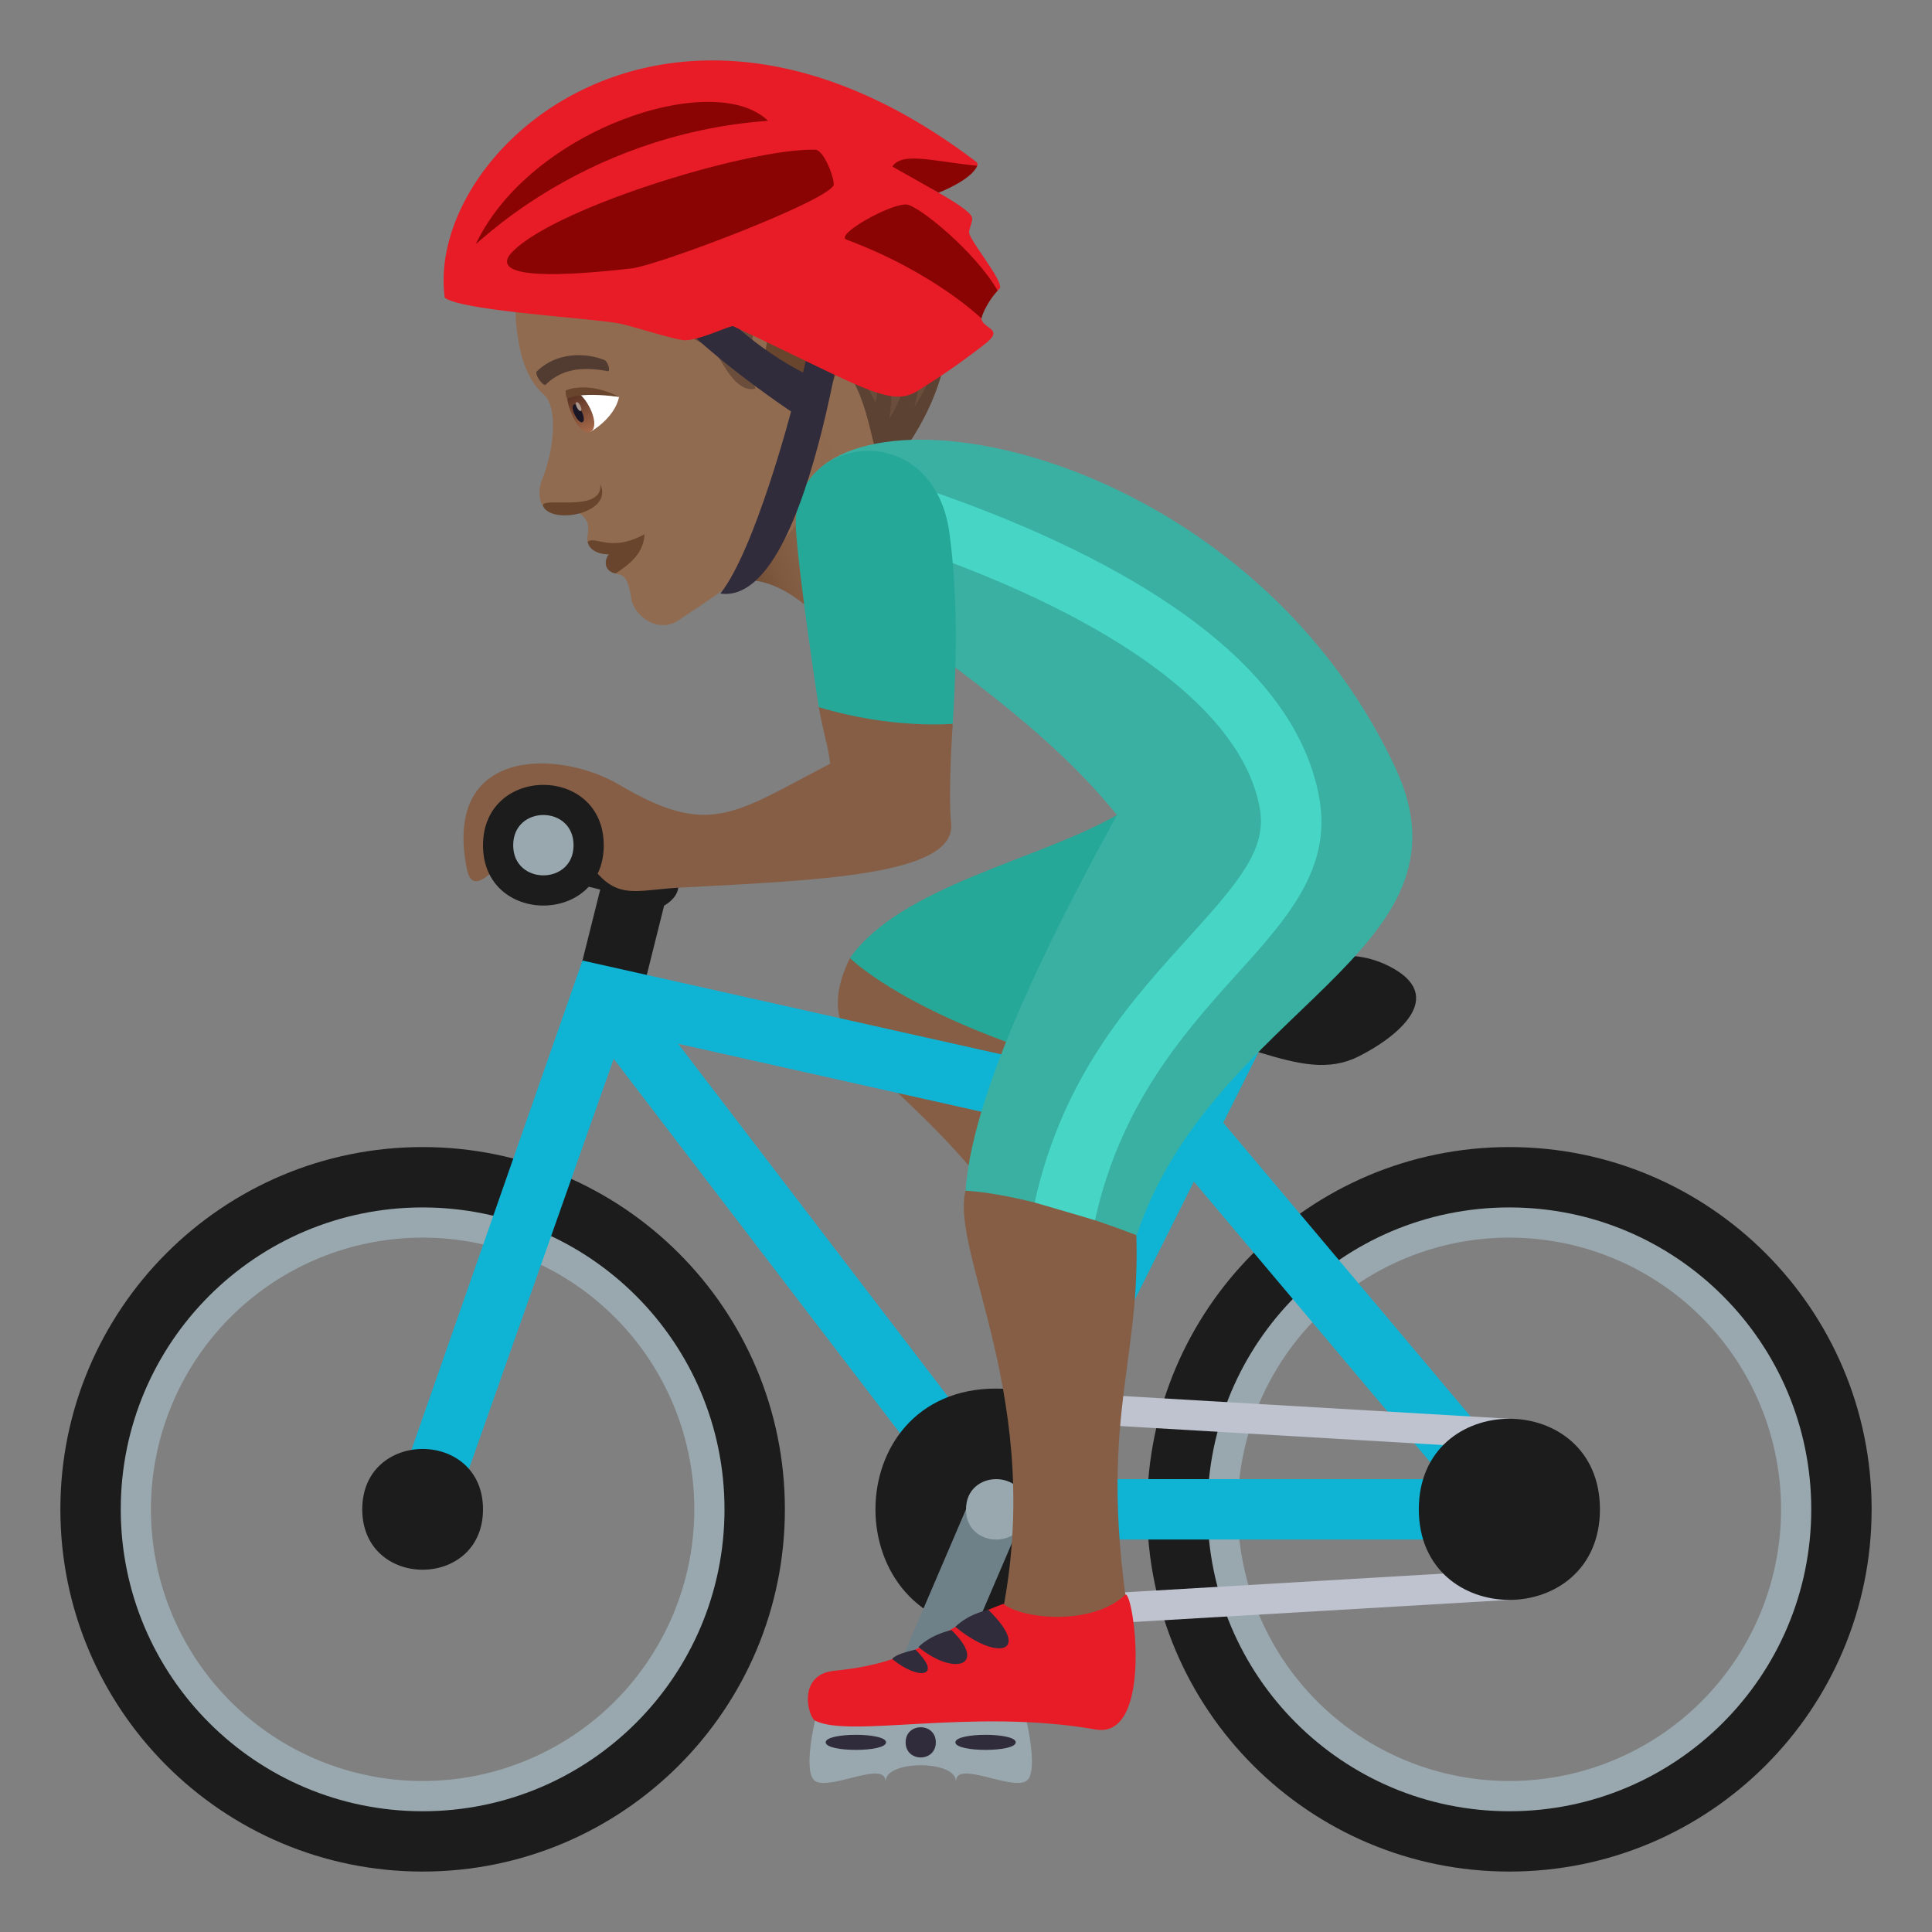 <svg xmlns="http://www.w3.org/2000/svg" xml:space="preserve" style="enable-background:new 0 0 64 64" viewBox="0 0 64 64"><rect x="0" y="0" width="64" height="64" fill="#808080" stroke="none"/><linearGradient id="a" x1="-138.679" x2="-145.791" y1="-93.823" y2="-93.823" gradientTransform="rotate(-20.566 247.285 -504.902)" gradientUnits="userSpaceOnUse"><stop offset=".307" style="stop-color:#916b50"/><stop offset=".519" style="stop-color:#8c674c"/><stop offset=".756" style="stop-color:#7f5a40"/><stop offset="1" style="stop-color:#69452d"/></linearGradient><path d="M24.189 19.432c.912-.705 2.691.595 2.88 1.097.597 1.593 1.418-.604 3.509-4.313-.861-1.327-.976-2.298-.976-2.298-3.023-3.805-4.112-.512-5.413 5.514z" style="fill:url(#a)"/><path d="M17.06 9.148c.006.94-.099 3.01.955 3.921.472.408.347 1.821-.048 2.793-.172.422-.11.865.15 1.039.399.266.777-.101 1.077.101.489.33.199.753.27.948 0 0 1.216-.219.927 1.047.158.075.389-.065.522.831.089.592.9 1.157 1.543.734 4.056-2.668 5.257-3.939 4.549-7.138-1.136-5.129-1.933-10.872-9.945-4.276z" style="fill:#916b50"/><path d="M19.465 17.95c.121.574 1.342.603 1.886-.255-1.12.62-1.619.037-1.886.255z" style="fill:#69452d"/><path d="M20.163 18.363c-.2.292-.078.578.228.634.472-.311.93-.663.96-1.302-.478.53-1.188.668-1.188.668zM18 16.788c.338.603 2.324.198 1.889-.738.08.996-2.108.345-1.888.738z" style="fill:#69452d"/><path d="M20.507 13.147c-.148.712-.935 1.15-.935 1.15-.39-.152-.65-.777-.695-1.154.408-.225 1.63.004 1.63.004z" style="fill:#fff"/><linearGradient id="b" x1="-79.99" x2="-79.99" y1="-284.368" y2="-285.876" gradientTransform="matrix(.519 -.253 .438 .899 185.716 249.653)" gradientUnits="userSpaceOnUse"><stop offset="0" style="stop-color:#a6694a"/><stop offset="1" style="stop-color:#4f2a1e"/></linearGradient><path d="M18.975 13.796c.4.863.985.577.568-.278-.387-.794-1.082-.83-.568.278z" style="fill:url(#b)"/><path d="M19.037 13.736c.196.403.425.291.229-.112-.183-.374-.412-.262-.23.112z" style="fill:#1a1626"/><path d="M19.108 13.491c.097.2.212.145.114-.056-.091-.186-.205-.13-.114.056z" style="fill:#ab968c"/><path d="M20.507 13.147c-.704-.366-1.367-.377-1.767-.213-.01.217.057.28.057.28s.319-.249 1.71-.067z" style="fill:#69452d"/><path d="M20.018 11.924c-.622-.247-1.58-.266-2.234.377-.094.092.215.516.291.442.504-.49 1.138-.62 2.057-.447.106.02.01-.323-.114-.372z" style="fill:#523c31"/><path d="M30.444 6.779c-.936-1.73-2.092-2.552-2.092-2.552-.936-1.591-3.068-2.338-7.521-.723-4.603 1.669-5.612 4.81-3.771 6.111.195.138 2.763-.426 4.194-1.687 0 0 .378.92.446 2.297.042.848 1.623.76 2.217 1.79 1.018 1.768 1.595.435 2.487-.305 2.057-1.357 2.495 2.966 3.368 3.448 1.035-1.375 2.816-4.417.672-8.38z" style="fill:#6b4d3c"/><path d="M30.287 13.48c.449-1.532-.049-3.127-.049-3.127s.067 2.31-.777 3.508c.303-2.045-.517-3.049-.517-3.049s.365.923.063 2.524c-.502-.965-1.584-3.244-1.91-1.879 2.255 1.039 1.51 5.248 2.675 3.701.837-1.111 2.16-3.311 1.505-6.206 0 0 .425 2.417-.99 4.528zm-7.499-6.42-.62.409s.021 1.332 1.705 3.008c-1.449-2.099-1.085-3.417-1.085-3.417zm1.852-1.313-.562.338s.143 1.614 2.176 3.05c-1.83-1.873-1.614-3.388-1.614-3.388zm1.14-.674.488-.222s.91.199 1.65 2.011c-1.108-1.574-2.139-1.789-2.139-1.789zm-.655.2s-2.314.751-5.586-.292c2.958 1.463 4.81.835 4.81.835l.776-.543zM22.56 6.999s-3.045.752-5.71-.033c2.314 1.293 4.788.682 4.788.682l.921-.649zm4.189-2.473-.361.19s-.607-.714-2.33-1.168c1.76.048 2.691.978 2.691.978z" style="fill:#5c4233"/><path d="M26.222 14.376c.171.04.98-.095 1.102-.956.068-.477.584-1.132.406-1.954-.226-1.057-2.726 2.624-1.508 2.91z" style="fill:#69452d"/><path d="M25.521 10.237c-1.223.746-.57 3.848.648 4.134.171.04.924-.141 1.045-1.002.068-.477.68-1.158.502-1.98-.226-1.057-.979-1.894-2.195-1.152z" style="fill:#916b50"/><path d="M28.352 4.227c-4.776 1.132-7.214 5.516-11.292 5.388 4.004-.507 7.369-5.431 11.292-5.388z" style="fill:#5c4233"/><path d="M21.933 6.68s-1.786.196-4.257-.583c2.349 1.574 4.257.584 4.257.584zm5.417-1.952s.876.732 1.961 1.97c-.53-1.95-1.961-1.97-1.961-1.97zm-2.344 5.183s-1.036-1.01-1.465-2.97c-.389 2.308 1.465 2.97 1.465 2.97zm.571-4.205s.412 1.306 1.798 2.724c-.433-2.054-1.798-2.724-1.798-2.724zm-.375-1.031s-1.728-.561-3.68-.355c2.01.76 3.68.355 3.68.355zm-.112-1.502s1.014.317 2.059.746c-.59-.942-2.059-.746-2.059-.746zm-4.906 4.972s-1.543.48-3.945.028c2.494 1.318 3.945-.028 3.945-.028z" style="fill:#7a5b49"/><path d="M25.73 10.766c-.291.244-.451.755-.312 1.386.503-.354.965.75.556 1.148.086.117.18.235.288.353.204-.703.816-.793.884-1.712.063-.83-.693-1.781-1.416-1.175z" style="fill:#69452d"/><path d="M50 38.998c-6.076 0-11 4.924-11 11s4.924 11 11 11c6.074 0 11-4.924 11-11s-4.926-11-11-11zm0 20a9 9 0 0 1 0-18 9 9 0 0 1 0 18zm-36-20c-6.076 0-11 4.924-11 11s4.924 11 11 11c6.074 0 11-4.924 11-11s-4.926-11-11-11zm0 20a9 9 0 0 1 0-18 9 9 0 0 1 0 18z" style="fill:#99a8ae"/><path d="M14 37.998c-6.627 0-12 5.373-12 12 0 6.63 5.373 12 12 12s12-5.37 12-12c0-6.625-5.373-12-12-12zM14 60C8.476 60 4 55.522 4 49.998c0-5.521 4.476-10 10-10 5.523 0 10 4.479 10 10C24 55.524 19.523 60 14 60zm36-22.002c-6.627 0-12 5.373-12 12 0 6.63 5.373 12 12 12s12-5.37 12-12c0-6.625-5.373-12-12-12zM50 60c-5.524 0-10-4.478-10-10.002 0-5.521 4.476-10 10-10 5.523 0 10 4.479 10 10C60 55.524 55.523 60 50 60z" style="fill:#1c1c1c"/><path d="M28.156 31.735c-1.715 3.545 2.362 3.545 6.377 10.271l1.934-2.93c-2.637-2.76-1.303-3.396-3.065-6.716l-5.246-.625z" style="fill:#855e45"/><path d="M39.654 32.42 37 26.998c-2.615 1.5-7.146 2.342-8.844 4.737 0 0 1.58 1.613 6.217 3.14 1.95-.775 5.281-2.455 5.281-2.455z" style="fill:#25a898"/><path d="M21 27.998c-.717-.336-3-1-3-1v2l1.883.471-.883 3.53 2 1 1-4s1.564-.798-1-2z" style="fill:#1c1c1c"/><path d="M50.66 49.233 40.522 37.192l1.373-2.745c.246-.494-1.544-1.388-1.79-.896l-1.316 2.635-19.494-4.367-6.238 17.85c-.395 1.12 1.525 1.683 1.886.665l5.387-15.26 11.877 15.534c.008.011.021.015.03.023.087.106.618.367.765.367h17.014c.556 0 .865-1.584.644-1.765zM37.867 38.03 32.82 48.12 22.465 34.576l15.402 3.453zm-3.25 10.968 4.932-9.857 8.3 9.857H34.618z" style="fill:#0fb4d4"/><path d="M16 49.998c0 2.668-4 2.668-4 0 0-2.666 4-2.666 4 0z" style="fill:#1c1c1c"/><path d="m50 47.998-17.002-1v-1l17.002 1zm0 5-17 1v-1l17-1z" style="fill:#bec3cf"/><path d="M53 49.998c0 4-6 4-6 0s6-4 6 0zm-20.002 4c-5.33 0-5.33-8 0-8 5.336 0 5.336 8 0 8z" style="fill:#1c1c1c"/><path d="M31 56.998h-2l3-7h2z" style="fill:#6e8189"/><path d="M34 50.002c0 1.33-2 1.33-2 0 0-1.338 2-1.338 2 0z" style="fill:#99a8ae"/><path d="M45 34.998c-2 1-4-1-8-1 0 0 0-2 2-2 4.123 0 5.434-.783 7 0 2 1 .264 2.37-1 3z" style="fill:#1c1c1c"/><path d="M31.984 39.444c-.513 2.101 2.672 6.994 1.186 14.158h4.22c-1.107-7.164.672-8.639.172-13.967 0 0-4.95-2.744-5.578-.191z" style="fill:#855e45"/><path d="M46.236 25.461c-4.908-10.568-18.127-13.11-19.691-9.086-1.053 2.713 6.217 5.37 10.455 10.623-1.633 3-4.764 8.822-5.016 12.446 0 0 1.961.043 5.668 1.476 2.533-7.558 11.412-9.365 8.584-15.459z" style="fill:#3ab0a2"/><path d="m36.272 40.42-1.997-.586c.946-4.285 3.307-6.797 5.157-8.842 1.629-1.798 2.537-2.88 2.302-4.207-.564-3.187-4.67-6.254-11.56-8.636l.654-1.891c5.381 1.861 11.982 5.137 12.875 10.178.418 2.355-1.068 3.998-2.787 5.898-1.78 1.967-3.814 4.322-4.644 8.086z" style="fill:#47d6c6"/><path d="M27.123 23.424c.156.887.324 1.34.377 1.875-3.188 1.656-3.996 2.465-6.982.7-2-1.182-5.875-1.274-5.051 2.796.353 1.748 2.558-2.937 3.402-1.312 1.332 2.562 1.8 2.017 3.694 1.918 4.49-.237 9.119-.4 8.945-2.123-.106-1.043.053-3.301.053-3.301l-4.438-.553z" style="fill:#855e45"/><path d="M31.453 17.664c-.531-3.927-5.32-3.312-5.084-.086.135 1.858.754 5.846.754 5.846 2.418.74 4.438.553 4.438.553.136-2.11.16-4.328-.108-6.313z" style="fill:#25a898"/><path d="M20 28.004c0 2.658-4 2.658-4 0 0-2.672 4-2.672 4 0z" style="fill:#1c1c1c"/><path d="M19 28c0 1.33-2 1.33-2 0 0-1.336 2-1.336 2 0zm8 28.998s-.416 1.725.002 2c.488.325 2.32-.697 2.33.004h.004c.01-.701 2.318-.701 2.328 0h.004c.01-.701 1.842.32 2.33-.004.418-.275.002-2 .002-2h-7z" style="fill:#99a8ae"/><path d="M31 57.717c0 .668-1 .668-1 0 0-.666 1-.666 1 0zm-1.648 0c0 .334-2 .334-2 0 0-.332 2-.332 2 0zm4.296 0c0 .334-2 .334-2 0 0-.332 2-.332 2 0zM28.285 8.354s-1.152-.264-1.119.015c.133 1.164-.563 3.971-.563 3.971s-3.1-1.477-4.482-4.502c-.117-.258-.893.381-.92.662-.172 1.707 5.004 5.13 5.004 5.13s-1.197 4.59-2.342 6.032c3.13.45 4.422-11.308 4.422-11.308z" style="fill:#302c3b"/><path d="M37.285 52.82c-1.072 1.036-3.385.833-4.049.31-2.236.82-2.586 1.917-5.595 2.216-1.25.125-.868 1.535-.641 1.652 1.15.592 5.225-.424 9.287.293 1.92.338 1.285-4.5.998-4.47z" style="fill:#e81c27"/><path d="M32.74 53.328c-.74.17-1.092.563-1.092.563 1.412 1.168 2.536.846 1.092-.563zm-1.22.67c-.743.172-1.094.563-1.094.563 1.17.968 2.308.625 1.094-.563zm-1.196.647c-.742.17-.765.314-.765.314.869.717 1.699.598.765-.314z" style="fill:#302c3b"/><path d="M30.846 6.233c.226.152 1.32.724 1.357.99.018.129-.102.334-.098.486.008.246 1.194 1.67 1.006 1.854-1.57 1.539.494 1.056-.476 1.826a23.881 23.881 0 0 1-2.258 1.57c-.887.543-1.787-.129-6.086-2.152-.084-.041-1.162.49-1.629.463-.332-.02-1.771-.48-2.113-.547-1.004-.195-5.283-.424-5.817-.865-.658-4.9 7.475-12.198 17.594-4.506.4.304-1.48.88-1.48.88z" style="fill-rule:evenodd;clip-rule:evenodd;fill:#e81c27"/><path d="M15.78 8.05c-.282.397 3.302-3.589 9.663-4.048-1.78-1.724-7.832.262-9.664 4.047zm15.314-1.667s1.084-.416 1.277-.89c-1.516-.16-2.478-.464-2.812.023l1.535.867zm-3.053 1.555c2.904 1.082 4.469 2.611 4.469 2.611s.092-.416.537-.922c-.734-1.289-2.645-2.842-3.025-2.853-.563-.02-2.383 1.015-1.981 1.164zm-11.178.531c-.486.766 1.719.693 4.074.42.848-.1 6.301-2.154 6.67-2.738.078-.125-.29-1.184-.603-1.192-2.262-.052-8.988 2.03-10.14 3.51z" style="fill-rule:evenodd;clip-rule:evenodd;fill:#8a0404"/></svg>